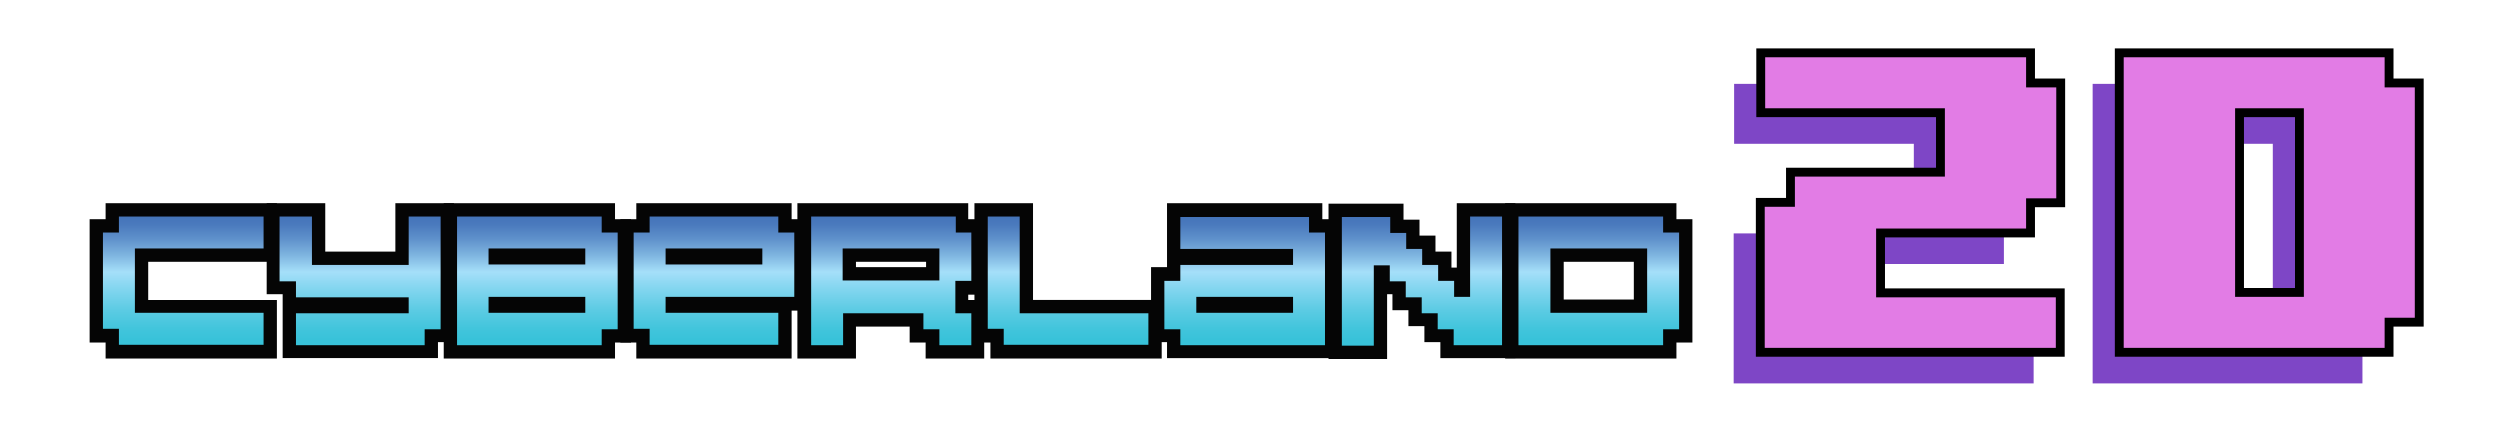 <?xml version="1.0" encoding="utf-8"?>
<!-- Generator: Adobe Illustrator 24.3.0, SVG Export Plug-In . SVG Version: 6.00 Build 0)  -->
<svg version="1.1" id="Ebene_1" xmlns="http://www.w3.org/2000/svg" xmlns:xlink="http://www.w3.org/1999/xlink" x="0px" y="0px"
	 viewBox="0 0 563.4 97.3" style="enable-background:new 0 0 563.4 97.3;" xml:space="preserve">
<style type="text/css">
	.st0{fill:#050505;}
	.st1{fill:url(#SVGID_1_);}
	.st2{enable-background:new    ;}
	.st3{fill:#7E46C6;}
	.st4{fill:#E27CE5;}
	.st5{fill:none;stroke:#000000;stroke-width:2;stroke-miterlimit:10;}
</style>
<g id="Ebene_17_Kopie">
	<g>
		<g>
			<polygon class="st0" points="25.3,79.3 25.3,75.7 21.7,75.7 21.7,50.9 25.3,50.9 25.3,47.3 60.9,47.3 60.9,57.5 31.9,57.5 
				31.9,69 60.9,69 60.9,79.3 			"/>
			<path class="st0" d="M59.4,48.8V56h-29v14.5h29v7.2H26.8v-3.6h-3.6V52.4h3.6v-3.6L59.4,48.8 M62.4,45.8h-3H26.8h-3v3v0.6h-0.6h-3
				v3v21.8v3h3h0.6v0.6v3h3h32.6h3v-3v-7.2v-3h-3h-26V59h26h3v-3v-7.2V45.8L62.4,45.8z"/>
		</g>
		<g>
			<polygon class="st0" points="65.2,79.3 65.2,69 90.6,69 90.6,68.4 65.2,68.4 65.2,64.8 61.5,64.8 61.5,47.3 71.8,47.3 71.8,58.2 
				90.6,58.2 90.6,47.3 100.8,47.3 100.8,75.7 97.2,75.7 97.2,79.3 			"/>
			<path class="st0" d="M99.3,48.8v25.4h-3.6v3.6h-29v-7.2h25.4v-3.6H66.7v-3.6H63V48.8h7.2v10.9H92V48.8L99.3,48.8 M102.3,45.8h-3
				h-7.2h-3v3v7.9H73.3v-7.9v-3h-3h-7.2h-3v3v14.5v3h3h0.6v0.6v3v0.6v7.2v3h3h29h3v-3v-0.6h0.6h3v-3V48.8L102.3,45.8L102.3,45.8z"/>
		</g>
		<g>
			<path class="st0" d="M101.4,79.3v-32H137v3.6h3.6v24.8H137v3.6L101.4,79.3L101.4,79.3z M130.4,69v-0.6h-18.8V69H130.4z
				 M130.4,58.2v-0.6h-18.8v0.6H130.4z"/>
			<path class="st0" d="M135.6,48.8v3.6h3.6v21.8h-3.6v3.6h-32.6v-29L135.6,48.8 M110.2,59.7h21.8V56h-21.8V59.7 M110.2,70.5h21.8
				v-3.6h-21.8V70.5 M138.6,45.8h-3h-32.6h-3v3v29v3h3h32.6h3v-3v-0.6h0.6h3v-3V52.4v-3h-3h-0.6v-0.6V45.8L138.6,45.8z"/>
		</g>
		<g>
			<path class="st0" d="M144.9,79.3v-3.6h-3.6V50.9h3.6v-3.6h32v3.6h3.6v17.5h-29V69h25.4v10.2H144.9z M170.3,58.2v-0.6h-18.8v0.6
				H170.3z"/>
			<path class="st0" d="M175.4,48.8v3.6h3.6v14.5h-29v3.6h25.4v7.2h-29v-3.6h-3.6V52.4h3.6v-3.6H175.4 M150.1,59.7h21.8V56h-21.8
				V59.7 M178.4,45.8h-3h-29h-3v3v0.6h-0.6h-3v3v21.8v3h3h0.6v0.6v3h3h29h3v-3v-7.2v-0.6h0.6h3v-3V52.4v-3h-3h-0.6v-0.6V45.8
				L178.4,45.8z"/>
		</g>
		<g>
			<path class="st0" d="M210.2,79.3v-3.6h-3.6v-3.6h-15.1v7.2h-10.2v-32h35.6v3.6h3.6v13.9h-3.6v4.2h3.6v10.2L210.2,79.3L210.2,79.3
				z M210.2,61.8v-4.2h-18.8v4.2H210.2z"/>
			<path class="st0" d="M215.3,48.8v3.6h3.6v10.9h-3.6v7.3h3.6v7.2h-7.2v-3.6h-3.6v-3.6h-18.1v7.2h-7.2v-29L215.3,48.8 M189.9,63.3
				h21.8V56h-21.8V63.3 M218.3,45.8h-3h-32.6h-3v3v29v3h3h7.2h3v-3v-4.2h12.1v0.6v3h3h0.6v0.6v3h3h7.2h3v-3v-7.2v-3h-3h-0.6v-1.2
				h0.6h3v-3V52.4v-3h-3h-0.6v-0.6V45.8L218.3,45.8z M192.9,59h15.8v1.2h-15.8V59L192.9,59z"/>
		</g>
		<g>
			<polygon class="st0" points="224.7,79.3 224.7,75.7 221.1,75.7 221.1,47.3 231.3,47.3 231.3,69 260.3,69 260.3,79.3 			"/>
			<path class="st0" d="M229.8,48.8v21.8h29v7.2h-32.6v-3.6h-3.6V48.8H229.8 M232.8,45.8h-3h-7.2h-3v3v25.4v3h3h0.6v0.6v3h3h32.6h3
				v-3v-7.2v-3h-3h-26V48.8L232.8,45.8L232.8,45.8z"/>
		</g>
		<g>
			<path class="st0" d="M264.5,79.3v-3.6h-3.6V61.8h3.6v-3.6h25.4v-0.6h-25.4V47.3h32v3.6h3.6v28.4L264.5,79.3L264.5,79.3z
				 M289.9,69v-0.6h-18.8V69H289.9z"/>
			<path class="st0" d="M295,48.8v3.6h3.6v25.4H266v-3.6h-3.6V63.3h3.6v-3.6h25.4v-3.6H266v-7.2L295,48.8 M269.7,70.5h21.8v-3.6
				h-21.8V70.5 M298,45.8h-3h-29h-3v3V56v3v0.6v0.6h-0.6h-3v3v10.9v3h3h0.6v0.6v3h3h32.6h3v-3V52.4v-3h-3H298v-0.6V45.8L298,45.8z"
				/>
		</g>
		<g>
			<polygon class="st0" points="326.2,79.3 326.2,75.7 322.5,75.7 322.5,72 318.9,72 318.9,68.4 315.3,68.4 315.3,64.8 311.7,64.8 
				311.7,61.2 311,61.2 311,79.3 300.8,79.3 300.8,47.3 314.7,47.3 314.7,50.9 318.3,50.9 318.3,54.5 321.9,54.5 321.9,58.2 
				325.5,58.2 325.5,61.8 329.2,61.8 329.2,65.4 329.8,65.4 329.8,47.3 340,47.3 340,79.3 			"/>
			<path class="st0" d="M338.5,48.8v29h-10.9v-3.6H324v-3.6h-3.6v-3.6h-3.6v-3.6h-3.6v-3.6h-3.6v18.1h-7.2v-29h10.9v3.6h3.6v3.6h3.6
				v3.6h3.6v3.6h3.6v3.6h3.6V48.8H338.5 M341.5,45.8h-3h-7.2h-3v3v11.5h-0.6h-0.6v-0.6v-3h-3h-0.6v-0.6v-3h-3h-0.6v-0.6v-3h-3h-0.6
				v-0.6v-3h-3h-10.9h-3v3v29v3h3h7.2h3v-3V66.3h0.6h0.6v0.6v3h3h0.6v0.6v3h3h0.6v0.6v3h3h0.6v0.6v3h3h10.9h3v-3v-29L341.5,45.8
				L341.5,45.8z"/>
		</g>
		<g>
			<path class="st0" d="M340.7,79.3v-32h35.6v3.6h3.6v24.8h-3.6v3.6L340.7,79.3L340.7,79.3z M369.7,69V57.5h-18.8V69H369.7z"/>
			<path class="st0" d="M374.8,48.8v3.6h3.6v21.8h-3.6v3.6h-32.6v-29L374.8,48.8 M349.4,70.5h21.8V56h-21.8V70.5 M377.8,45.8h-3
				h-32.6h-3v3v29v3h3h32.6h3v-3v-0.6h0.6h3v-3V52.4v-3h-3h-0.6v-0.6V45.8L377.8,45.8z M352.4,59h15.8v8.5h-15.8V59L352.4,59z"/>
		</g>
	</g>
	<g>
		
			<linearGradient id="SVGID_1_" gradientUnits="userSpaceOnUse" x1="200.8" y1="-146.96" x2="200.8" y2="-117.96" gradientTransform="matrix(1 0 0 -1 0 -69.14)">
			<stop  offset="4.640000e-02" style="stop-color:#38C2D9"/>
			<stop  offset="0.13" style="stop-color:#42C5DC"/>
			<stop  offset="0.271" style="stop-color:#5BCBE3"/>
			<stop  offset="0.449" style="stop-color:#85D6F0"/>
			<stop  offset="0.57" style="stop-color:#A5DFF9"/>
			<stop  offset="0.698" style="stop-color:#7FB5E0"/>
			<stop  offset="0.827" style="stop-color:#5F91CB"/>
			<stop  offset="0.932" style="stop-color:#4B7BBE"/>
			<stop  offset="1" style="stop-color:#4473B9"/>
		</linearGradient>
		<path class="st1" d="M59.4,48.8V56h-29v14.5h29v7.2H26.8v-3.6h-3.6V52.4h3.6v-3.6L59.4,48.8L59.4,48.8z M99.3,48.8v25.4h-3.6v3.6
			h-29v-7.2h25.4v-3.6H66.7v-3.6H63V48.8h7.3v10.9h21.8V48.8L99.3,48.8L99.3,48.8z M135.6,52.4h3.6v21.8h-3.6v3.6h-32.6v-29h32.6
			V52.4z M131.9,56h-21.8v3.6h21.8V56z M131.9,66.9h-21.8v3.6h21.8V66.9z M175.4,52.4h3.6v14.5h-29v3.6h25.4v7.2h-29v-3.6h-3.6V52.4
			h3.6v-3.6h29V52.4z M171.8,56h-21.8v3.6h21.8V56z M215.3,52.4h3.6v10.9h-3.6v7.3h3.6v7.2h-7.2v-3.6h-3.6v-3.6h-18.1v7.2h-7.2v-29
			h32.6V52.4z M211.7,63.3V56h-21.8v7.2H211.7z M258.8,70.5v7.2h-32.6v-3.6h-3.6V48.8h7.2v21.8H258.8z M295,52.4h3.6v25.4H266v-3.6
			h-3.6V63.3h3.6v-3.6h25.4v-3.6H266v-7.2h29V52.4z M291.4,66.9h-21.8v3.6h21.8V66.9z M338.5,48.8v29h-10.9v-3.6H324v-3.6h-3.6v-3.6
			h-3.6v-3.6h-3.6v-3.6h-3.6v18.1h-7.2v-29h10.9v3.6h3.6v3.6h3.6v3.6h3.6v3.6h3.6v3.6h3.6V48.8H338.5z M374.8,52.4h3.6v21.8h-3.6
			v3.6h-32.6v-29h32.6V52.4z M371.2,56h-21.8v14.5h21.8V56z"/>
	</g>
	<g class="st2">
		<path class="st3" d="M458.2,86.4h-67.5V52.6h6.8v-6.8h33.8V32.4h-40.5V18.9h60.8v6.8h6.8v27h-6.8v6.8h-33.8v13.5h40.5V86.4z"/>
		<path class="st3" d="M539.2,79.6h-6.8v6.8h-60.8V18.9h60.8v6.8h6.8V79.6z M512.2,72.9V32.4h-13.5v40.5H512.2z"/>
	</g>
	<g>
		<g class="st2">
			<path class="st4" d="M464.2,79.4h-67.5V45.6h6.8v-6.8h33.8V25.4h-40.5V11.9h60.8v6.8h6.8v27h-6.8v6.8h-33.8v13.5h40.5V79.4z"/>
			<path class="st4" d="M545.2,72.6h-6.8v6.8h-60.8V11.9h60.8v6.8h6.8V72.6z M518.2,65.9V25.4h-13.5v40.5H518.2z"/>
		</g>
		<g class="st2">
			<path class="st5" d="M464.2,79.4h-67.5V45.6h6.8v-6.8h33.8V25.4h-40.5V11.9h60.8v6.8h6.8v27h-6.8v6.8h-33.8v13.5h40.5V79.4z"/>
			<path class="st5" d="M545.2,72.6h-6.8v6.8h-60.8V11.9h60.8v6.8h6.8V72.6z M518.2,65.9V25.4h-13.5v40.5H518.2z"/>
		</g>
	</g>
</g>
</svg>
